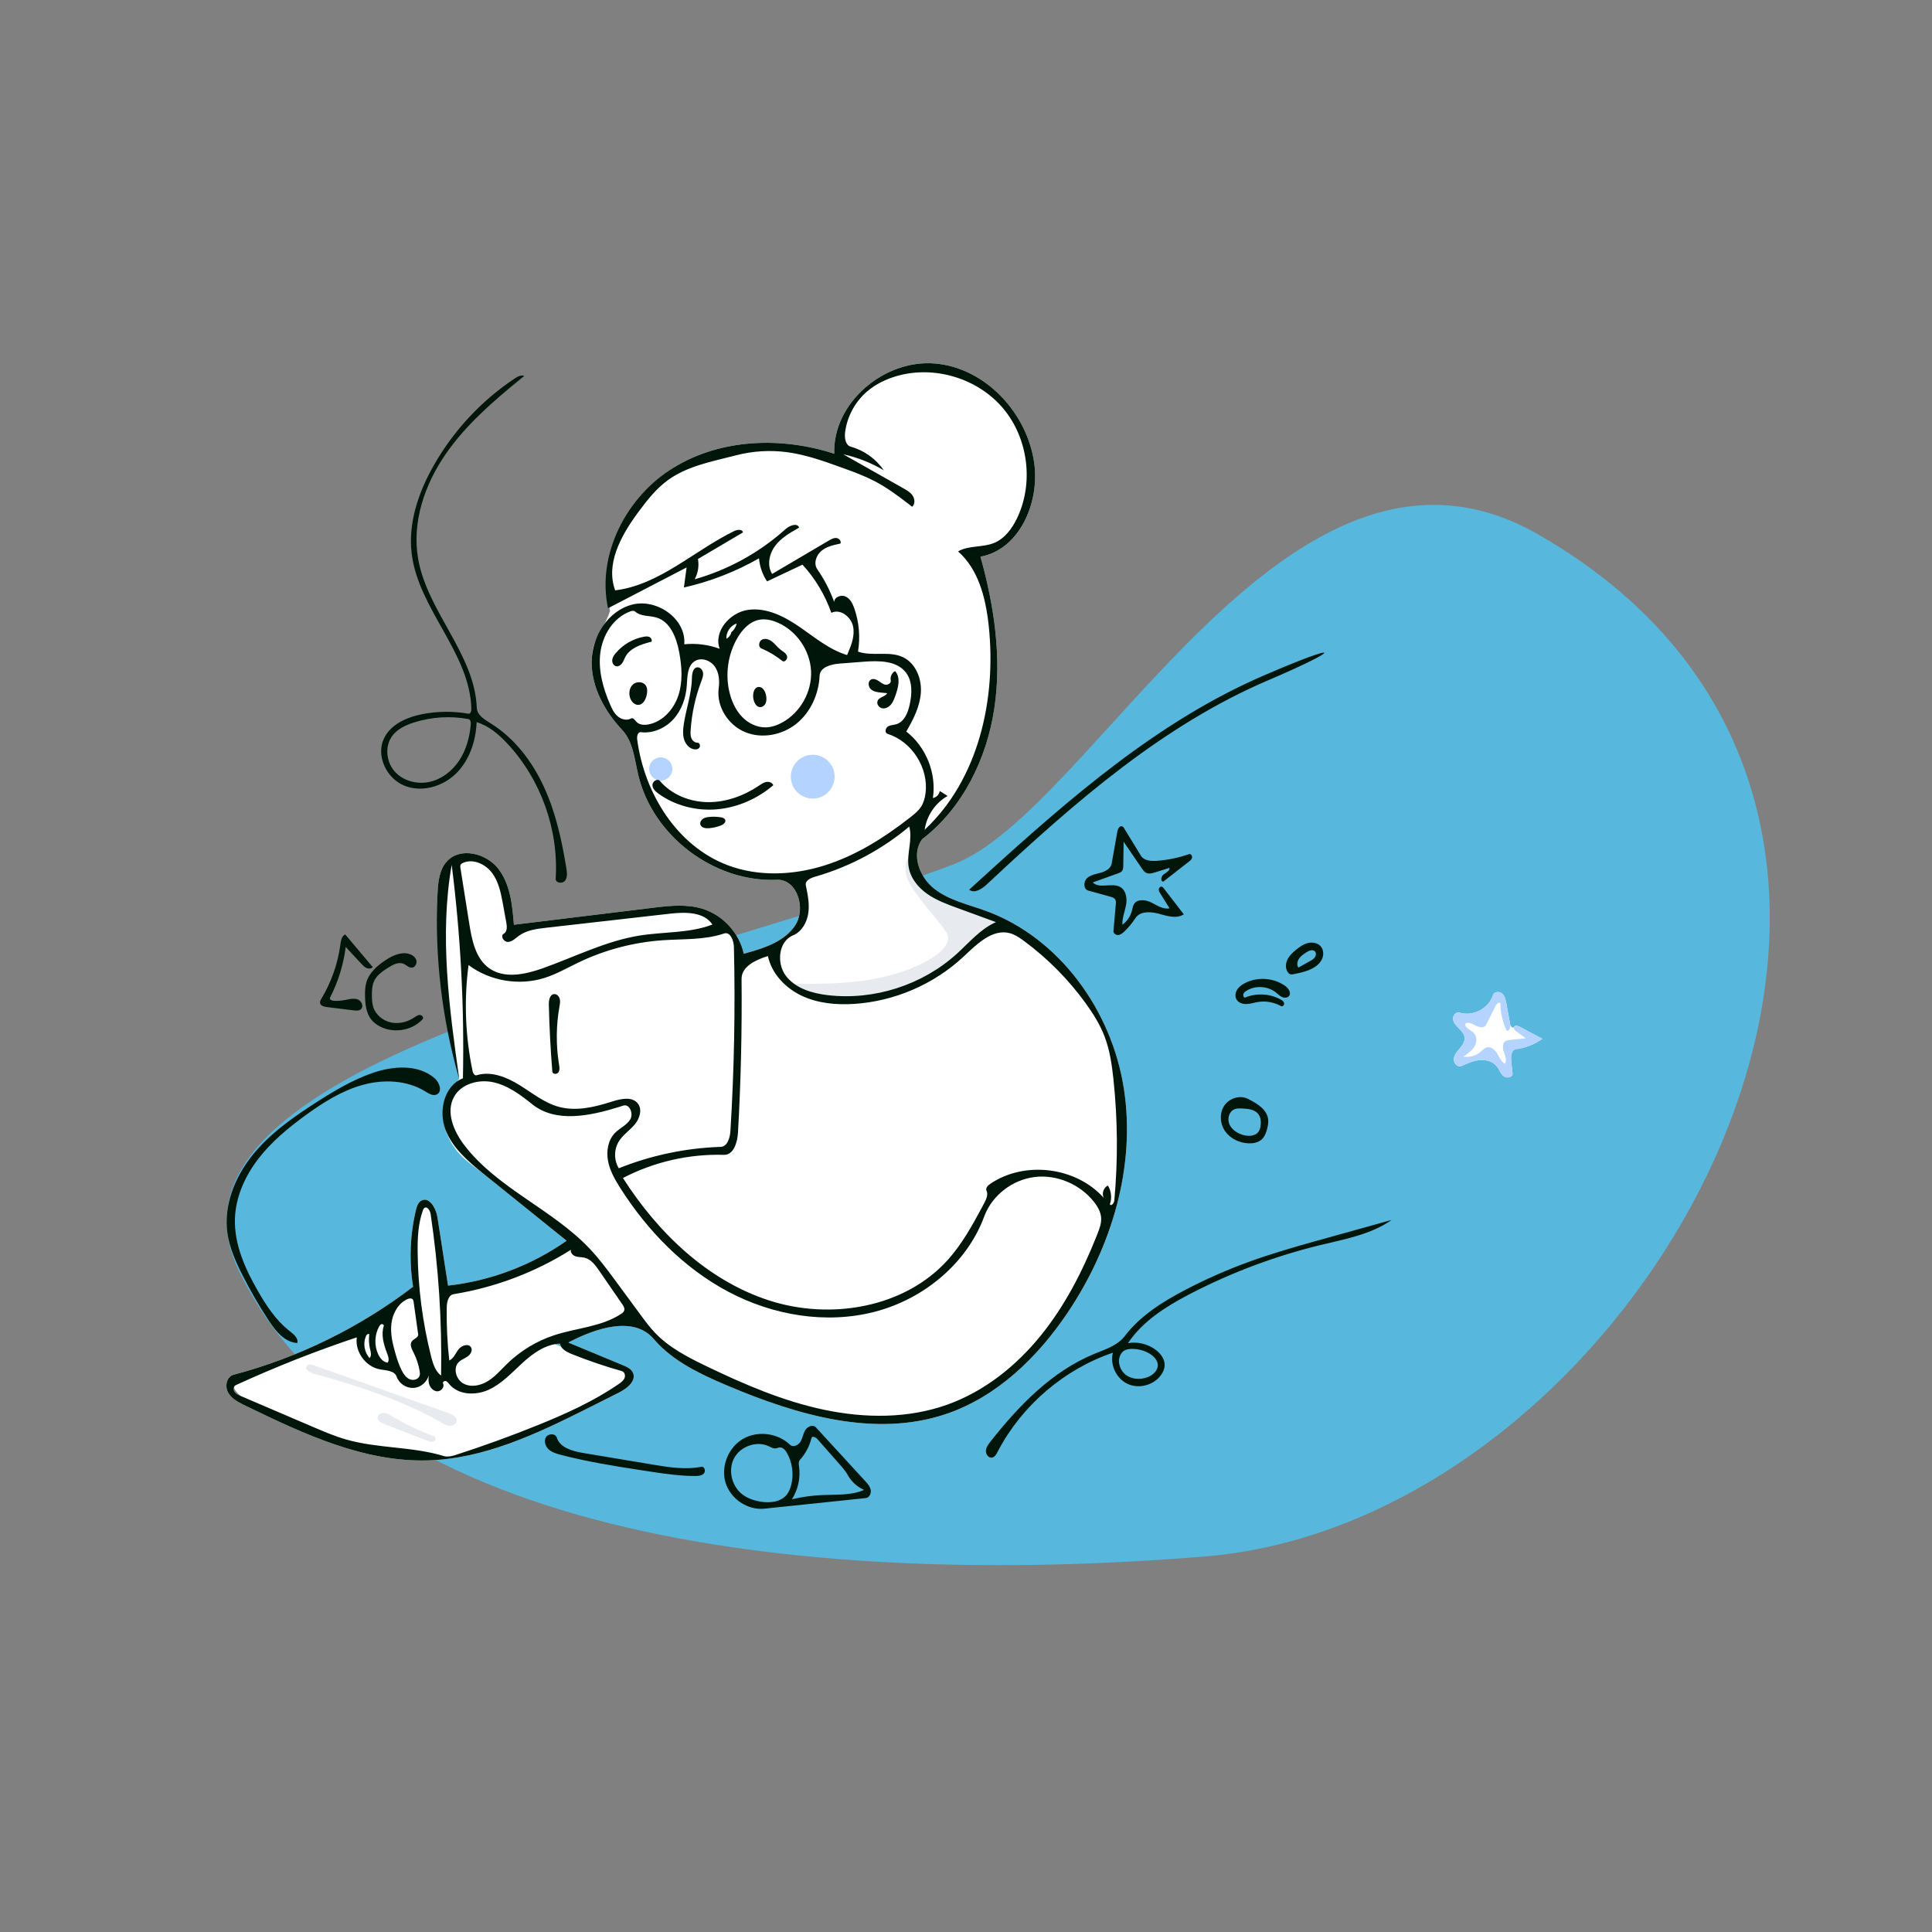 <svg width="750" height="750" viewBox="0 0 750 750" fill="none" xmlns="http://www.w3.org/2000/svg">
<rect x="0" y="0" width="750" height="750" fill="#808080" stroke="none"/>
<path fill-rule="evenodd" clip-rule="evenodd" d="M597.177 207.491C500.256 151.873 424.687 315.131 369.799 335.683C259.179 377.103 53.713 413.128 92.898 493.654C146.701 604.223 333.905 615.255 467.778 604.223C641.906 589.873 787.732 316.84 597.177 207.491Z" fill="#57B7DD"/>
<path fill-rule="evenodd" clip-rule="evenodd" d="M583.123 385.7C584.122 386.581 584.461 387.96 584.711 389.28L586.23 397.565C586.441 398.717 587.408 399.262 587.78 398.606C588.174 397.912 589.226 398.2 589.931 398.575L598.732 403.259C595.738 405.408 592.205 406.801 588.549 407.273C586.747 407.505 586.456 409.974 586.647 411.781L587.169 416.697C587.331 418.228 584.921 418.749 583.717 417.788C582.514 416.827 582.057 415.218 581.109 414.004C579.576 412.044 576.868 411.313 574.39 411.54C571.912 411.767 569.592 412.806 567.324 413.83C565.862 414.491 564.254 412.741 564.368 411.141C564.469 409.729 565.372 408.545 566.293 407.444L566.661 407.007C567.694 405.78 568.727 404.326 568.553 402.731C568.407 401.403 567.459 400.334 566.508 399.379L565.952 398.82C565.07 397.919 564.233 396.917 564.078 395.685C563.902 394.277 565.187 392.655 566.538 393.092C571.74 394.773 578.003 391.495 579.586 386.263C579.997 384.903 582.058 384.76 583.123 385.7Z" fill="white"/>
<path fill-rule="evenodd" clip-rule="evenodd" d="M583.123 385.7C584.122 386.581 584.461 387.96 584.711 389.28L586.23 397.565C586.441 398.717 585.977 400.5 584.877 400.097C583.311 396.776 582.478 393.112 582.454 389.441C581.857 388.867 580.967 389.721 580.596 390.461L576.882 397.861C576.228 399.164 574.275 398.876 572.987 398.195L572.296 397.83C571.178 397.25 569.96 396.736 568.9 397.308C568.359 398.928 570.765 399.736 572.013 400.903C573.438 402.234 573.354 404.626 572.357 406.303C571.361 407.979 569.677 409.11 568.049 410.183C570.388 410.569 572.883 409.885 574.7 408.361C575.52 407.672 576.272 406.788 577.32 406.569C578.942 406.23 580.4 407.636 581.242 409.064C582.084 410.491 582.75 412.162 584.189 412.986C584.909 411.851 584.524 410.427 584.071 409.115L583.855 408.503C583.334 407.037 583.1 405.094 584.377 404.204C584.857 403.869 585.453 403.771 586.039 403.707L592.317 403.079L588.7 400.444C588.091 400 587.408 399.262 587.78 398.606C588.174 397.912 589.226 398.2 589.931 398.575L598.732 403.259C595.738 405.408 592.205 406.801 588.549 407.273C586.747 407.505 586.456 409.974 586.647 411.781L587.169 416.697C587.331 418.228 584.921 418.749 583.717 417.788C582.514 416.827 582.057 415.218 581.109 414.004C579.576 412.044 576.868 411.313 574.39 411.54C571.912 411.767 569.592 412.806 567.324 413.83C565.862 414.491 564.254 412.741 564.368 411.141C564.469 409.729 565.372 408.545 566.293 407.444L566.661 407.007C567.694 405.78 568.727 404.326 568.553 402.731C568.407 401.403 567.459 400.334 566.508 399.379L565.952 398.82C565.07 397.919 564.233 396.917 564.078 395.685C563.902 394.277 565.187 392.655 566.538 393.092C571.74 394.773 578.003 391.495 579.586 386.263C579.997 384.903 582.058 384.76 583.123 385.7Z" fill="#B5D3FF"/>
<path fill-rule="evenodd" clip-rule="evenodd" d="M236.824 237.128C233.058 220.389 243.319 192.605 261.653 181.433C279.987 170.262 303.439 169.496 323.857 176.13C323.206 156.405 343.21 139.479 362.879 141.109C382.547 142.738 398.866 160.397 401.509 179.955C403.568 195.194 395.745 213.346 380.617 216.107C385.964 235.213 388.938 255.315 386.003 274.937C383.068 294.559 373.73 313.727 357.971 325.781C353.62 331.633 356.906 340.462 362.634 344.975C368.362 349.489 375.775 351.076 382.629 353.567C411.347 364.004 431.566 392.337 436.279 422.528C440.992 452.718 431.579 484.029 414.566 509.411C402.914 526.796 387.062 542.236 367.229 548.922C339.392 558.307 308.87 549.169 281.839 537.666C271.535 533.281 261.042 528.298 253.768 519.783C245.97 510.655 231.233 515.585 220.605 521.168C227.672 524.1 234.739 527.032 241.805 529.964C243.324 530.594 244.971 531.343 245.675 532.828C247.157 535.955 243.506 538.964 240.415 540.521C237.094 542.193 233.772 543.866 230.451 545.538C210.064 555.804 188.832 566.293 166.015 566.927C141.069 567.621 117.505 556.471 95.055 545.574C92.559 544.363 89.914 543.014 88.557 540.595C87.2 538.176 87.959 534.403 90.64 533.694C115.826 527.033 139.671 515.343 160.362 499.513C158.779 489.658 159.152 479.493 161.453 469.781C161.786 468.377 162.264 466.836 163.516 466.117C166.594 464.349 169.267 469.007 169.811 472.514C171.183 481.368 172.556 490.221 173.929 499.074C190.41 497.251 206.406 491.197 219.965 481.65C209.39 473.134 198.815 464.617 188.24 456.101C182.138 451.187 176.249 448.248 172.953 438.626C170.756 432.211 172.53 425.622 178.273 418.857C171.862 386.907 169.056 362.822 169.857 346.603C170.071 342.274 170.555 337.6 173.469 334.391C178.613 328.727 188.713 331.17 193.408 337.211C198.103 343.253 198.889 351.36 199.496 358.987C217.373 356.803 235.25 354.619 253.126 352.435C259.667 351.636 266.44 350.855 272.735 352.802C280.633 355.244 286.976 362.161 288.726 370.24C296.27 368.201 304.486 365.69 308.746 359.139C313.007 352.589 309.398 341.195 301.591 341.533C277.171 342.589 253.288 324.468 247.73 300.665C246.316 294.611 245.767 287.884 241.517 283.347C234.782 276.157 229.651 266.888 229.684 257.037C229.717 247.186 233.844 246.011 236.824 237.128ZM91.053 540.293C91.603 541.115 92.562 541.545 93.471 541.934C102.797 545.925 112.122 549.916 121.448 553.907C125.691 555.723 129.948 557.544 134.385 558.813C146.761 562.354 160.096 561.491 172.4 565.271C173.893 565.729 175.495 565.256 176.981 564.777C187.713 561.32 198.318 557.472 208.769 553.242C219.703 548.816 230.538 543.934 240.246 537.234C241.129 536.624 242.045 535.947 242.448 534.952C242.851 533.958 242.48 532.575 241.448 532.282C234.896 530.421 228.44 528.226 222.111 525.708C220.077 524.899 217.787 523.745 217.355 521.599C211.78 521.823 206.905 525.339 202.793 529.11C198.681 532.881 194.818 537.139 189.751 539.475C184.684 541.811 177.884 541.609 174.373 537.273C173.999 536.809 173.622 536.277 173.046 536.126C172.469 535.975 171.729 536.549 171.997 537.081C172.693 538.459 171.199 540.201 169.658 540.105C168.117 540.009 166.913 538.606 166.534 537.11C166.155 535.614 164.096 538.287 161.113 538.732C158.13 539.176 154.965 537.262 153.974 534.413C153.158 532.066 149.956 532.024 147.509 531.585C141.946 530.586 137.722 524.757 138.505 519.159C122.517 524.491 106.82 530.692 91.504 537.725C90.606 538.138 90.503 539.472 91.053 540.293Z" fill="white"/>
<path d="M315.5 310C320.194 310 324 306.194 324 301.5C324 296.806 320.194 293 315.5 293C310.806 293 307 296.806 307 301.5C307 306.194 310.806 310 315.5 310Z" fill="#B5D3FF"/>
<path d="M256.5 303C258.985 303 261 300.985 261 298.5C261 296.015 258.985 294 256.5 294C254.015 294 252 296.015 252 298.5C252 300.985 254.015 303 256.5 303Z" fill="#B5D3FF"/>
<path fill-rule="evenodd" clip-rule="evenodd" d="M356.091 335.614C356.87 339.655 359.184 343.569 362.264 345.996C367.992 350.51 380.867 355.157 387.721 357.648C388.345 357.875 384.828 359.861 380.288 364.253C367.998 376.142 341.125 397.433 314.872 386.733C311.804 385.483 309.238 384.043 307.148 382.517C305.222 381.111 322.897 383.137 339.421 380.004C356.035 376.854 371.493 368.532 367.355 361.935C363.466 355.733 352.529 345.23 351.676 339.052C350.539 330.821 355.422 332.142 356.091 335.614Z" fill="#E7EAEE"/>
<path fill-rule="evenodd" clip-rule="evenodd" d="M90.716 537.955C90.716 534.658 101.113 531.99 118.886 525.304C131.111 520.706 154.938 507.401 166.662 506.781C174.463 506.369 205.637 517.781 225.983 525.978C236.213 530.1 244.104 532.681 244.104 534.004C244.104 536.659 222.383 549.481 200.183 557.908C189.347 562.022 179.18 565.706 169.857 565.457C141.432 564.698 90.716 546.303 90.716 537.955Z" fill="white"/>
<path fill-rule="evenodd" clip-rule="evenodd" d="M492.282 264.093C451.521 281.503 417.47 311.25 385.026 341.501L383.041 343.354C381.149 345.123 378.276 346.972 376.233 345.378L382.538 339.639C415.524 309.67 449.629 279.953 490.442 262.297C521.821 248.722 521.487 251.62 492.282 264.093ZM316.707 554.077L335.828 574.905C336.765 575.925 337.741 577.021 338.003 578.381C338.266 579.742 337.477 581.403 336.099 581.547L296.73 585.664C290.191 586.348 283.523 581.814 281.64 575.514C279.757 569.215 282.77 561.836 288.466 558.551C294.161 555.266 301.973 556.302 306.7 560.871C307.871 562.003 309.928 561.041 310.759 559.641C311.591 558.241 311.77 556.523 312.629 555.14C313.488 553.756 315.606 552.877 316.707 554.077ZM284.96 566.099C282.518 570.732 284.062 577.008 288.241 580.165C290.288 581.711 292.802 582.541 295.336 582.95C298.914 583.527 303.066 583.09 305.366 580.289C306.206 579.266 306.721 578.013 307.072 576.737C308.242 572.491 307.647 567.787 305.458 563.965C304.862 562.925 303.946 561.839 302.748 561.891C302.179 561.915 301.65 562.203 301.083 562.262C300.14 562.359 299.267 561.82 298.407 561.42C293.66 559.209 287.401 561.466 284.96 566.099ZM315.009 558.255C314.257 561.389 312.702 564.328 310.532 566.711C309.921 567.383 310.07 568.42 310.194 569.319C310.797 573.699 309.8 578.281 307.432 582.014C311.313 581.095 315.282 580.546 319.267 580.376C324.73 580.144 330.429 580.582 335.436 578.384C332.761 577.22 330.491 575.15 329.086 572.593C328.26 571.089 327.117 569.788 325.984 568.501L317.278 558.607C316.649 557.892 315.231 557.329 315.009 558.255ZM216.138 558.067C217.386 561.965 222.082 563.302 226.15 564.004L253.297 568.537C259.575 569.585 266.018 570.632 272.26 569.394C273.438 569.16 274.061 571.031 273.284 571.946C272.507 572.861 271.155 572.97 269.954 572.974C264.515 572.992 259.108 572.269 253.725 571.46L247.992 570.586C237.845 569.027 227.702 567.366 217.77 564.782C216.07 564.339 214.308 563.834 213.007 562.653C211.706 561.473 211.029 559.412 211.944 557.913C212.86 556.414 215.602 556.394 216.138 558.067ZM362.879 141.109C382.547 142.738 398.866 160.397 401.509 179.955C403.568 195.194 395.745 213.346 380.617 216.107C385.964 235.213 388.938 255.315 386.003 274.937C383.068 294.559 373.73 313.727 357.971 325.781C353.62 331.633 356.906 340.462 362.634 344.975C368.362 349.489 375.775 351.076 382.629 353.567C411.347 364.004 431.566 392.337 436.279 422.528C440.992 452.718 431.579 484.029 414.566 509.411C402.914 526.796 387.062 542.236 367.229 548.922C339.67 558.213 309.48 549.35 282.651 538.01L281.839 537.666C271.75 533.372 261.479 528.505 254.227 520.311L253.768 519.783C245.97 510.655 231.233 515.585 220.605 521.168L241.805 529.964C243.324 530.594 244.971 531.343 245.675 532.828C247.157 535.955 243.506 538.964 240.415 540.521L227.967 546.787C208.34 556.639 187.907 566.319 166.015 566.927C141.359 567.612 118.053 556.728 95.838 545.954L94.428 545.268C92.127 544.131 89.801 542.813 88.557 540.595C87.2 538.176 87.959 534.403 90.64 533.694C115.826 527.033 139.671 515.343 160.362 499.513C158.779 489.658 159.152 479.493 161.453 469.781L161.57 469.309C161.902 468.044 162.403 466.757 163.516 466.117C166.594 464.349 169.267 469.007 169.811 472.514L173.929 499.074C190.41 497.251 206.406 491.197 219.965 481.65L187.387 455.413C181.555 450.694 175.649 445.592 172.953 438.626C170.126 431.319 172.401 421.415 179.707 418.588C180.283 390.911 178.825 363.192 175.346 335.729C170.536 363.158 174.402 391.28 178.273 418.857C171.635 395.882 168.761 371.823 169.796 347.93L169.857 346.603C170.071 342.274 170.555 337.6 173.469 334.391C178.613 328.727 188.713 331.17 193.408 337.211C198.103 343.253 198.889 351.36 199.496 358.987L254.355 352.286C260.512 351.549 266.833 350.977 272.735 352.802C280.633 355.244 286.976 362.161 288.726 370.24L290.013 369.889C297.187 367.904 304.728 365.319 308.746 359.139C312.961 352.658 309.474 341.437 301.839 341.526L301.591 341.533C277.171 342.589 253.288 324.468 247.73 300.665C246.316 294.611 245.767 287.884 241.517 283.347C234.782 276.157 229.651 266.888 229.684 257.037C229.717 247.186 235.998 237.027 245.564 234.672C255.129 232.317 266.45 240.298 265.625 250.114C270.265 249.642 275.012 250.246 279.387 251.865C276.892 245.139 283.359 237.715 290.466 236.739C297.573 235.763 304.498 239.313 310.408 243.379C316.319 247.445 321.966 252.232 328.837 254.292L329.154 253.559C330.574 250.244 331.882 246.703 331.166 243.197C330.398 239.433 326.156 236.177 322.722 237.901C320.311 230.994 316.475 224.588 311.525 219.202L297.767 225.688C295.994 223.033 294.908 219.924 294.643 216.743C285.559 221.934 275.699 225.766 265.493 228.07L266.537 220.278L236.038 236.119C231.535 215.127 243.319 192.605 261.653 181.433C279.987 170.262 303.439 169.496 323.857 176.13C323.206 156.405 343.21 139.479 362.879 141.109ZM512.922 483.25C495.351 487.49 478.294 493.857 462.243 502.166L461.082 502.772C452.187 507.458 443.457 513.073 437.882 521.404C441.647 520.752 445.666 521.733 448.707 524.047C450.628 525.509 452.232 527.701 452.118 530.111C452.058 531.361 451.539 532.553 450.839 533.59C448.104 537.642 442.314 539.288 437.857 537.279C433.4 535.271 430.797 529.843 432.021 525.11C413.112 531.565 396.857 545.455 387.512 563.113L387.199 563.709C386.739 564.598 386.176 565.593 385.2 565.814C383.857 566.118 382.662 564.619 382.723 563.244C382.785 561.869 383.666 560.684 384.518 559.603C395.536 545.611 408.414 532.293 424.893 525.54L426.134 525.041C430.022 523.499 434.091 521.985 436.601 518.696C442.69 510.719 451.456 505.244 460.357 500.609C468.324 496.461 476.565 492.841 485.008 489.778C493.481 486.705 502.144 484.198 510.826 481.769L540.236 473.58C532.282 479.171 522.373 480.97 512.922 483.25ZM138.505 519.159C122.517 524.491 106.82 530.692 91.504 537.725C90.606 538.138 90.503 539.472 91.053 540.293C91.603 541.115 92.562 541.545 93.471 541.934L121.448 553.907C125.691 555.723 129.948 557.544 134.385 558.813C146.761 562.354 160.096 561.491 172.4 565.271C173.893 565.729 175.495 565.256 176.981 564.777C187.713 561.32 198.318 557.472 208.769 553.242C219.703 548.816 230.538 543.934 240.246 537.234C241.129 536.624 242.045 535.947 242.448 534.952C242.851 533.958 242.48 532.575 241.448 532.282C234.896 530.421 228.44 528.226 222.111 525.708L221.672 525.529C219.759 524.729 217.756 523.592 217.355 521.599C211.78 521.823 206.905 525.339 202.793 529.11C198.681 532.881 194.818 537.139 189.751 539.475C184.684 541.811 177.884 541.609 174.373 537.273L174.147 536.99C173.84 536.612 173.507 536.246 173.046 536.126C172.469 535.975 171.729 536.549 171.997 537.081C172.693 538.459 171.199 540.201 169.658 540.105C168.117 540.009 166.913 538.606 166.534 537.11C166.29 536.148 166.311 535.154 166.428 534.162L166.457 533.918C165.772 536.344 163.625 538.357 161.113 538.732C158.13 539.176 154.965 537.262 153.974 534.413C153.158 532.066 149.956 532.024 147.509 531.585C141.946 530.586 137.722 524.757 138.505 519.159ZM176.286 425.731C172.991 431.593 176.052 439.011 180.111 444.373C192.84 461.186 214.16 469.255 228.707 484.522C232.362 488.358 235.548 492.608 238.693 496.875L248.579 510.301C250.396 512.769 252.219 515.244 254.339 517.457C259.868 523.226 267.147 526.948 274.347 530.413C288.956 537.442 303.985 543.902 319.846 547.257C335.707 550.613 352.56 550.727 367.821 545.255C382.105 540.134 394.413 530.311 403.975 518.529C413.31 507.028 420.162 493.696 425.654 479.933L426.053 478.925C426.843 476.918 427.62 474.818 427.456 472.667C427.282 470.392 426.07 468.324 424.656 466.534C419.262 459.711 410.248 455.852 401.616 456.918C393.119 457.968 385.339 463.864 382.226 471.831L382.082 472.212C375.317 490.549 358.473 504.34 339.551 509.234C320.629 514.127 300.048 510.621 282.777 501.473C265.505 492.324 251.412 477.843 240.904 461.363L240.331 460.454C238.432 457.407 236.706 454.201 236.038 450.686C235.303 446.819 236.051 442.47 238.843 439.697C240.687 437.864 243.312 436.789 244.654 434.562C245.996 432.335 244.42 428.402 241.945 429.197L240.294 429.72C228.918 433.259 215.72 436.005 206.568 428.64L205.688 427.936C201.418 424.543 196.855 421.304 191.55 420.137C185.879 418.889 179.132 420.669 176.286 425.731ZM221.634 485.154C207.835 493.872 192.263 499.77 176.151 502.38C174.024 502.725 173.452 505.483 173.419 507.637C173.313 514.485 173.644 521.34 174.411 528.146C176.156 527.324 176.87 525.271 178.06 523.753C179.25 522.235 181.965 521.403 182.885 523.099C183.527 524.283 182.67 525.766 181.575 526.552C180.48 527.337 179.134 527.763 178.157 528.691C175.728 531.001 176.998 535.545 179.957 537.119C182.917 538.694 186.66 537.872 189.498 536.087C192.335 534.301 194.527 531.684 196.933 529.35C202.079 524.357 208.372 520.555 215.186 518.323C223.835 515.49 233.467 515.069 241.076 510.075C241.589 509.739 242.119 509.344 242.313 508.762C242.577 507.968 242.13 507.143 241.656 506.436L232.551 493.216C231.101 491.11 229.432 488.848 226.947 488.245C225.811 487.97 224.6 488.076 223.485 487.724C222.37 487.373 221.319 486.28 221.634 485.154ZM158.068 504.358C154.519 506.015 152.418 509.912 151.95 513.802C151.483 517.692 152.401 521.608 153.491 525.371C154.161 527.68 154.903 529.983 156.01 532.118C156.716 533.479 157.651 534.837 159.065 535.429C160.48 536.021 162.443 535.489 162.903 534.026C163.092 533.423 163.007 532.772 162.898 532.15C162.486 529.812 161.746 527.532 160.709 525.396L160.274 524.531C159.65 523.282 159.062 521.81 159.864 520.72C160.63 519.679 162.513 519.249 162.333 517.97L160.575 505.473C160.524 505.108 160.464 504.722 160.226 504.44C159.727 503.846 158.772 504.03 158.068 504.358ZM439.504 523.633C438.332 523.628 437.098 523.79 436.157 524.488C435.607 524.897 435.19 525.469 434.898 526.089C433.661 528.712 434.802 532.083 437.146 533.791C439.49 535.499 442.737 535.659 445.451 534.636C447.526 533.853 449.522 532.081 449.452 529.865C449.398 528.116 448.07 526.656 446.606 525.698C444.514 524.329 442.003 523.644 439.504 523.633ZM164.729 468.945C164.429 469.168 164.28 469.536 164.154 469.888C162.308 475.009 162.082 480.561 162.133 486.005C162.26 499.654 164.014 513.288 167.345 526.525L167.51 527.169C168.191 529.754 169.122 532.405 171.23 534.004C171.622 513.026 170.261 492.017 167.166 471.265C166.965 469.919 165.822 468.132 164.729 468.945ZM148.106 514.034C147.665 514.157 147.382 514.577 147.162 514.979C145.362 518.263 145.241 522.413 146.845 525.798C147.565 527.315 148.799 528.79 150.467 528.976C151.148 528.129 150.837 526.908 150.456 525.871L150.126 524.992C148.901 521.672 147.896 518.078 148.976 514.74C149.117 514.305 148.546 513.91 148.106 514.034ZM142.101 518.584C140.838 521.39 141.401 524.922 143.472 527.197C144.328 526.323 143.951 524.891 143.659 523.703C143.202 521.845 143.099 519.9 143.357 518.003C143.038 517.536 142.333 518.068 142.101 518.584ZM168.708 418.558C170.621 420.206 171.838 423.763 169.565 424.865C168.11 425.571 166.46 424.539 165.085 423.686C157.941 419.253 148.807 418.926 140.707 421.181C132.608 423.436 125.367 428.03 118.571 432.979C111.804 437.908 105.279 443.317 100.19 449.965C95.101 456.614 91.502 464.625 91.206 472.992C90.852 483.018 95.184 492.603 100.193 501.296C103.385 506.836 106.985 512.298 111.94 516.321L112.959 517.126C114.365 518.255 115.808 519.654 115.45 521.352C110.592 521.132 107.067 516.787 104.392 512.726C100.588 506.953 97.121 500.957 94.014 494.781C91.43 489.645 89.068 484.294 88.283 478.599C86.807 467.888 91.155 456.997 97.915 448.558C104.674 440.118 113.669 433.785 122.767 427.943C129.678 423.506 136.79 419.25 144.548 416.554C152.549 413.773 162.29 413.031 168.708 418.558ZM374.024 371.382C362.519 382.121 347.227 388.717 331.521 389.717C324.58 390.158 317.413 389.495 311.132 386.506C304.851 383.518 299.561 377.946 298.101 371.146L297.579 371.307C293.033 372.745 287.829 375.348 287.874 380.033C288.069 399.902 287.606 419.778 286.488 439.617C286.274 443.424 284.824 448.421 281.013 448.309C267.472 447.911 253.842 451.038 241.829 457.298C255.351 478.504 274.581 497.044 298.502 504.811C322.422 512.579 351.272 507.725 368.035 488.975C373.408 482.965 377.363 475.86 381.171 468.742L382.048 467.099C382.857 465.581 383.682 463.777 382.962 462.214C382.502 461.216 383.493 460.179 384.403 459.563C397.779 450.51 417.695 452.966 428.47 464.998C427.617 463.328 428.393 461.027 430.084 460.215C431.428 462.374 431.712 465.16 430.832 467.547C431.415 468.371 432.483 467.046 432.575 466.041C434.012 450.4 433.899 434.618 432.239 419C431.641 413.368 430.827 407.702 428.812 402.409C427.045 397.767 424.39 393.513 421.48 389.488C414.786 380.229 406.647 372.015 397.449 365.236L396.781 364.75C395.322 363.706 393.787 362.744 392.064 362.275C385.243 360.418 379.191 366.559 374.024 371.382ZM281.088 362.385C273.482 364.944 265.247 364.452 257.242 365.005C245.961 365.785 234.833 368.719 224.634 373.602C220.241 375.705 215.992 378.176 211.346 379.639C201.48 382.746 190.17 380.827 181.881 374.641C180.094 388.284 180.621 402.227 183.433 415.696C183.613 416.561 184.183 417.668 185.028 417.408C190.634 415.686 196.664 418.122 201.649 421.212C206.634 424.302 211.319 428.155 216.981 429.684C223.623 431.478 230.662 429.82 237.236 427.736L237.729 427.579C241.099 426.497 245.457 425.595 247.618 428.398C249.441 430.762 248.29 434.294 246.36 436.572C244.431 438.849 241.814 440.543 240.239 443.079C238.306 446.194 238.296 450.4 240.215 453.524C252.77 448.488 266.21 445.663 279.73 445.217C282.442 445.128 283.393 441.619 283.559 438.911C285.02 415.183 285.468 391.394 284.903 367.628C284.842 365.095 283.489 361.577 281.088 362.385ZM484.373 426.547L484.911 426.817C488.24 428.509 491.784 430.764 492.28 434.41C492.443 435.61 492.238 436.831 491.952 438.008C491.557 439.639 490.955 441.312 489.688 442.411C488.344 443.576 486.456 443.907 484.678 443.838C481.179 443.702 477.676 442.072 475.648 439.215C473.621 436.359 473.295 432.274 475.186 429.326C477.078 426.378 481.235 424.992 484.373 426.547ZM479.182 430.626C477.107 431.492 476.36 434.297 477.226 436.372C478.092 438.446 480.148 439.811 482.284 440.511C484.469 441.226 487.284 441.168 488.586 439.273C489.019 438.642 489.224 437.882 489.344 437.127C489.605 435.481 489.447 433.659 488.387 432.373C487.073 430.781 484.832 430.461 482.739 430.342L482.219 430.316C481.193 430.271 480.129 430.231 479.182 430.626ZM217.287 387.74C217.55 388.735 217.348 389.787 217.169 390.801C215.906 397.943 215.815 405.292 216.897 412.464L217.097 413.734C217.229 414.632 217.283 415.579 216.767 416.302C216.172 417.136 214.504 417.052 214.42 416.031C213.71 407.341 213.255 398.63 213.055 389.913C213.017 388.248 213.452 386.033 215.113 385.906C216.139 385.826 217.025 386.744 217.287 387.74ZM158.85 370.325C160.078 370.695 161.258 371.536 161.613 372.768C161.969 374 161.159 375.557 159.879 375.638C158.687 375.713 157.776 374.626 156.68 374.15C154.713 373.294 152.505 374.489 150.696 375.643L149.775 376.238C148.038 377.381 146.356 378.665 145.402 380.488C144.427 382.354 144.345 384.547 144.375 386.652C144.396 388.115 144.465 389.6 144.917 390.991C145.899 394.011 148.7 396.273 151.807 396.928C154.914 397.583 158.237 396.734 160.865 394.953L161.379 394.603C161.843 394.297 162.33 394.031 162.876 394.004C163.626 393.968 164.448 394.676 164.193 395.383C164.116 395.595 163.959 395.766 163.802 395.928C159.506 400.341 152.088 401.286 146.823 398.09C145.884 397.52 145.009 396.832 144.299 395.993C142.165 393.473 141.767 389.94 141.709 386.638C141.677 384.852 141.721 383.038 142.229 381.325C143.326 377.623 146.427 374.873 149.65 372.746C152.387 370.941 155.71 369.381 158.85 370.325ZM133.995 362.73L144.705 375.448C144.116 376.086 143.084 376.127 142.287 375.781C141.58 375.474 141.016 374.924 140.484 374.359L134.2 367.6C133.343 374.46 131.268 381.165 128.1 387.309C127.792 387.907 128.665 388.412 129.334 388.481C130.969 388.648 132.622 388.462 134.233 388.142L135.064 387.975C136.365 387.716 137.7 387.513 138.913 387.994C140.387 388.578 141.296 390.722 140.114 391.778C139.386 392.429 138.283 392.348 137.314 392.228L126.883 390.938L126.563 390.892C125.533 390.724 124.401 390.32 124.25 389.328C124.159 388.73 124.491 388.158 124.802 387.639C128.515 381.443 130.988 374.508 132.038 367.362L132.197 366.229C132.401 364.838 132.762 363.328 133.995 362.73ZM498.882 382.712C500.174 383.627 501.394 385.422 500.393 386.648C499.766 387.416 498.558 387.435 497.658 387.022C496.757 386.609 496.057 385.869 495.28 385.254C492.093 382.735 487.306 382.47 483.86 384.621C483.37 384.927 482.882 385.308 482.683 385.851C482.484 386.394 482.704 387.123 483.258 387.287C487.657 385.424 492.901 385.684 497.093 387.975C497.699 388.306 498.335 388.746 498.484 389.42C498.633 390.095 497.91 390.903 497.307 390.566C494.571 389.035 491.307 388.471 488.216 388.997C486.775 389.242 485.366 389.716 483.905 389.762C482.444 389.808 480.846 389.321 480.071 388.082C479.355 386.939 479.525 385.396 480.223 384.242C480.921 383.088 482.064 382.27 483.261 381.648C488.13 379.114 494.401 379.541 498.882 382.712ZM352.967 320.879C342.524 329.658 330.253 336.25 317.17 340.115L316.296 340.369C314.598 340.854 312.46 341.929 312.817 343.659L313.037 344.733C313.69 347.96 314.243 351.247 313.778 354.495C313.276 357.997 311.345 361.503 308.15 362.975L307.856 363.103C302.166 365.445 301.367 373.944 305.098 378.836C308.829 383.729 315.299 385.623 321.411 386.33C339.349 388.405 358.069 382.39 371.442 370.256C376.292 365.855 380.632 360.586 386.637 357.972L371.62 352.475C367.569 350.992 363.465 349.482 359.938 346.996C356.412 344.511 353.471 340.893 352.75 336.64C351.867 331.43 354.365 325.976 352.967 320.879ZM179.739 334.966C179.362 335.133 178.977 335.356 178.796 335.726C178.614 336.097 178.675 336.535 178.739 336.943L182.18 358.632C183.194 365.023 184.618 372.106 189.89 375.86C195.664 379.972 203.594 378.361 210.318 376.013L210.677 375.887C223.193 371.441 235.239 365.253 248.358 363.171C257.776 361.676 267.653 362.316 276.559 358.906C273.302 353.989 266.244 354.015 260.341 354.66L212.108 360.142C208.372 360.567 204.447 361.062 201.413 363.283C200.085 364.255 198.828 365.591 197.184 365.659C195.584 365.725 194.193 363.395 195.447 362.538L195.558 362.47C196.933 361.714 196.84 359.74 196.559 358.196L195.1 350.198C194.362 346.23 193.462 342.192 191.088 338.953C188.524 335.455 183.702 333.204 179.739 334.966ZM512.716 367.382C513.879 368.737 513.929 370.815 513.154 372.423C512.379 374.03 510.911 375.213 509.323 376.027C507.407 377.011 505.297 377.523 503.182 377.961L502.125 378.176C501.711 378.259 501.274 378.341 500.874 378.208C500.54 378.097 500.27 377.847 500.051 377.572C498.961 376.204 499 374.186 499.737 372.6C500.475 371.014 501.796 369.781 503.153 368.678C504.54 367.55 506.049 366.487 507.789 366.074C509.528 365.662 511.552 366.026 512.716 367.382ZM507.013 369.762L506.456 370.137C505.624 370.707 504.822 371.33 504.262 372.161C503.579 373.178 503.341 374.596 504.016 375.618L508.49 373.129C509.218 372.723 509.973 372.294 510.446 371.608C510.919 370.921 511.013 369.896 510.429 369.301C509.551 368.408 508.056 369.069 507.013 369.762ZM435.649 320.801C435.962 320.927 436.173 321.21 436.355 321.499L442.909 332.204C444.081 334.117 446.745 334.33 448.983 334.173C453.271 333.871 457.519 332.995 461.577 331.577C462.258 331.34 462.904 332.206 462.757 332.912C462.611 333.618 462.003 334.121 461.435 334.564L451.591 342.237C450.382 342.152 450.725 340.173 451.705 339.46L451.996 339.258C452.94 338.621 454.086 337.991 454.027 336.896L448.338 338.673C447.252 339.013 446.044 339.346 445.011 338.869C444.324 338.552 443.843 337.93 443.408 337.304L436.181 326.755L436.056 335.993C436.046 336.75 436.013 337.572 435.533 338.157C435.191 338.573 434.68 338.796 434.171 338.984L424.199 342.562C426.862 345.225 431.846 342.423 435.033 344.43C437.217 345.805 437.59 348.869 437.118 351.406C436.647 353.942 435.568 356.411 435.708 358.987C437.528 357.667 438.864 355.695 439.417 353.516C439.639 352.637 439.749 351.703 440.238 350.939C441.585 348.836 444.803 349.264 447.033 350.389C449.264 351.514 451.578 353.134 454.018 352.599L450.478 346.939C450.155 346.422 449.82 345.863 449.849 345.255C449.877 344.646 450.455 344.031 451.038 344.208C451.293 344.285 451.484 344.487 451.652 344.699L459.55 354.936C456.776 356.765 453.117 355.613 449.914 354.73L449.439 354.606C446.315 353.833 442.501 353.756 440.776 356.404C439.56 358.27 438.133 359.998 436.531 361.546C435.856 362.198 435.086 362.847 434.154 362.954C433.222 363.061 432.15 362.354 432.233 361.419L433.151 351.067C433.211 350.397 433.256 349.667 432.883 349.108C432.489 348.518 431.748 348.289 431.065 348.1L422.437 345.717C420.561 345.199 420.547 342.279 421.954 340.935C423.361 339.591 425.434 339.309 427.309 338.789C429.184 338.269 431.212 337.165 431.55 335.248L433.74 322.846C433.927 321.785 434.651 320.396 435.649 320.801ZM203.517 145.94L201.924 147.235C191.307 155.886 180.845 164.957 173.059 176.203C164.883 188.012 159.864 202.656 162.298 216.811C165.845 237.438 184.296 253.866 185.085 274.782C185.19 277.56 188.019 279.289 190.386 280.748C199.727 286.504 206.649 295.641 211.217 305.618C215.642 315.283 218.004 325.755 219.722 336.251L219.886 337.267C220.142 338.867 220.329 340.689 219.296 341.938C218.264 343.188 215.609 342.75 215.712 341.133C216.924 322.116 210.012 302.715 197.05 288.747C193.683 285.119 189.771 281.756 185.03 280.335C184.728 287.66 182.261 295.124 177.041 300.271C171.82 305.418 163.584 307.769 156.825 304.929C150.066 302.089 145.932 293.513 148.974 286.843C151.522 281.255 157.85 278.432 163.875 277.242C169.787 276.075 175.915 276.014 181.849 277.064C182.647 277.205 182.995 276.089 182.979 275.278C182.55 253.538 162.454 236.517 159.816 214.933C158.374 203.138 162.399 191.264 168.24 180.915C175.91 167.324 186.821 155.577 199.81 146.927L200.15 146.706C201.191 146.051 202.404 145.493 203.517 145.94ZM269.685 256.668C266.777 258.538 266.851 262.689 266.611 266.139C266.281 270.87 264.654 275.605 261.482 279.131C258.309 282.656 253.489 284.822 248.783 284.23C247.566 284.077 247.196 285.839 247.355 287.055C250.091 307.907 262.74 328.378 282.4 335.844C294.419 340.409 307.995 339.802 320.249 335.912C332.211 332.114 343.038 325.359 352.933 317.627L353.655 317.06C355.09 315.926 356.533 314.746 357.53 313.213C358.541 311.659 359.039 309.82 359.281 307.982C360.579 298.133 353.998 287.827 344.516 284.863C343.4 284.514 343.658 282.704 344.637 282.065C345.617 281.426 346.877 281.469 347.995 281.128C351.025 280.202 352.418 276.752 353.109 273.661C354.059 269.414 354.326 264.571 351.694 261.105C348.137 256.421 341.221 256.427 335.357 256.876L325.841 257.605C322.557 257.856 318.33 259.014 318.176 262.304C317.844 269.39 314.723 276.448 309.208 280.91C303.693 285.372 295.751 286.915 289.204 284.184C282.76 281.496 278.209 274.482 278.953 267.557L278.993 267.222C279.381 264.292 279.167 261.112 277.451 258.706C275.735 256.301 272.17 255.069 269.685 256.668ZM348.277 145.935C344.034 147.142 339.958 149.087 336.609 151.957C331.927 155.968 328.815 161.765 328.058 167.883C327.789 170.051 328.221 172.846 330.326 173.429C335.469 174.851 340.071 178.15 343.069 182.564C338.207 179.671 332.877 177.566 327.35 176.356L350.711 189.574C352.065 190.34 353.471 191.154 354.322 192.456C355.174 193.758 355.263 195.702 354.093 196.728L352.46 195.457C348.367 192.289 344.183 189.218 339.603 186.821C336.119 184.998 332.443 183.584 328.747 182.237L326.73 181.507C319.887 179.038 312.982 176.554 305.775 175.567C299.086 174.652 292.218 175.058 285.684 176.757L284.395 177.087C275.567 179.321 266.363 181.147 259.064 186.544C254.723 189.755 251.323 194.053 248.095 198.382L247.334 199.415C240.92 208.22 235.059 219.077 238.812 229.18C256.04 227.058 269.462 213.728 285.069 206.13C286.262 205.549 288.229 205.371 288.41 206.685L270.946 217.005C271.431 219.67 270.973 222.497 269.671 224.873C282.431 221.267 294.36 214.757 304.299 205.981L304.93 205.418C306.507 203.999 309.545 202.824 310.216 204.837L309.362 205.314C306.228 207.077 303.11 209.005 300.95 211.86C298.593 214.974 297.654 219.501 299.744 222.801L321.79 209.82C322.686 209.293 323.662 208.747 324.696 208.855C325.73 208.964 326.699 210.077 326.252 211.015L325.502 211.172C323.123 211.677 320.71 212.311 318.857 213.861C316.809 215.574 315.748 218.786 317.27 220.98C320 224.915 322.215 229.207 323.841 233.712C323.877 231.742 326.562 230.735 328.332 231.6C330.102 232.465 331.038 234.417 331.68 236.279C333.515 241.608 334 247.396 333.077 252.956C338.621 254.914 345.123 252.602 350.456 255.078C355.405 257.376 357.827 263.338 357.483 268.784C357.139 274.231 354.565 279.267 351.817 283.981C359.498 289.932 363.601 300.183 362.148 309.79C363.487 309.572 364.619 308.416 364.809 307.072L367.855 308.994C363.09 311.687 359.701 316.685 358.961 322.108C379.894 302.519 386.844 271.471 383.824 242.961L383.706 241.898C382.509 231.602 379.661 220.87 371.918 214.051C376.069 211.657 381.393 212.599 385.835 210.802C390.032 209.104 392.916 205.168 394.864 201.081C401.377 187.419 399.134 170.036 389.367 158.474C379.599 146.912 362.835 141.797 348.277 145.935ZM279.842 317.277C280.503 317.387 281.252 317.61 281.51 318.227C281.923 319.213 280.766 320.114 279.765 320.487C278.311 321.029 276.784 321.376 275.239 321.515C273.942 321.633 272.306 321.382 271.905 320.144C271.642 319.329 272.1 318.414 272.793 317.912C273.486 317.41 274.363 317.24 275.214 317.148C276.753 316.981 278.315 317.025 279.842 317.277ZM256.161 303.149C260.717 308.503 267.844 311.338 274.874 311.394C281.904 311.449 288.801 308.908 294.637 304.988L295.128 304.659C295.869 304.166 296.638 303.703 297.508 303.552C298.57 303.367 299.833 303.813 300.195 304.829C294.09 310.014 286.438 313.438 278.462 314.162C270.486 314.885 262.225 312.839 255.716 308.172C254.542 307.329 253.329 306.221 253.28 304.777C253.232 303.333 255.225 302.049 256.161 303.149ZM160.67 280.471C157.502 281.482 154.314 282.962 152.316 285.62C149.347 289.568 149.866 295.558 153.072 299.315C156.279 303.072 161.701 304.572 166.539 303.574C171.376 302.575 175.576 299.311 178.294 295.187C181.013 291.063 182.344 286.139 182.747 281.216C182.815 280.391 182.665 279.298 181.851 279.147C174.825 277.84 167.478 278.299 160.67 280.471ZM272.925 261.235C273.057 262.37 272.618 263.484 272.214 264.554C269.932 270.596 268.544 276.975 268.107 283.42C268.036 284.464 267.996 285.546 268.378 286.52C268.74 287.44 269.579 288.24 270.552 288.295L270.725 288.296C271.611 288.265 272.031 289.585 271.474 290.274C270.917 290.964 269.871 291.041 269.022 290.788C267.278 290.269 266.028 288.646 265.522 286.898C265.016 285.15 265.145 283.284 265.398 281.482C266.258 275.373 268.488 269.449 268.597 263.281C268.628 261.54 268.984 259.194 270.719 259.055C271.859 258.965 272.793 260.099 272.925 261.235ZM294.603 240.616C290.98 241.362 288.214 244.334 286.335 247.52C282.486 254.047 281.389 262.141 283.363 269.457C284.249 272.742 285.763 275.917 288.14 278.352C290.516 280.787 293.818 282.422 297.22 282.365C299.594 282.326 301.899 281.483 303.961 280.306C310.85 276.376 315.226 268.411 314.85 260.49C314.473 252.568 309.361 245.054 302.131 241.795C299.777 240.734 297.133 240.096 294.603 240.616ZM244.601 237.369C238.128 239.767 233.949 246.489 233.058 253.335C232.167 260.181 234.088 267.105 236.824 273.443C237.562 275.15 238.4 276.885 239.815 278.09C241.23 279.296 243.373 279.836 244.981 278.903C245.729 278.469 246.429 279.485 246.997 280.138C248.128 281.439 250.119 281.549 251.81 281.212C257.381 280.098 261.662 275.231 263.394 269.821C265.069 264.591 264.712 258.931 263.722 253.519L263.618 252.96C262.574 247.503 260.215 241.369 254.902 239.744C252.116 238.892 248.755 239.39 246.602 237.428C246.082 236.954 245.26 237.124 244.601 237.369ZM347.472 260.509C349.662 262.935 348.765 266.702 347.67 269.815L347.581 270.066C347.143 271.287 346.689 272.537 345.851 273.527C345.013 274.517 343.697 275.208 342.427 274.944C341.157 274.679 340.168 273.207 340.701 272.025C341.363 270.557 343.613 270.482 344.425 269.092L342.231 268.885C340.753 268.746 339.162 268.558 338.068 267.556C336.973 266.553 336.835 264.432 338.167 263.775C339.089 263.32 340.2 263.766 341.054 264.34C341.908 264.914 342.725 265.64 343.742 265.796C344.759 265.953 345.996 265.154 345.786 264.147C345.494 262.745 346.214 261.192 347.472 260.509ZM297.389 269.98C297.562 270.944 297.626 271.967 297.265 272.879C296.904 273.79 296.024 274.552 295.045 274.511C293.528 274.448 292.716 272.702 292.451 271.207C292.124 269.36 292.635 266.819 294.506 266.682C296.106 266.564 297.105 268.4 297.389 269.98ZM250.665 266.06C251.421 267.161 251.314 268.632 251.014 269.933C250.63 271.597 249.665 273.454 247.965 273.628C246.431 273.785 245.12 272.412 244.619 270.953C244.006 269.173 244.303 266.999 245.693 265.729C247.083 264.459 249.6 264.508 250.665 266.06ZM252.08 247.274C252.758 247.586 253.236 248.44 252.893 249.103L252.237 249.275C248.503 250.272 244.521 251.659 242.738 255.035C242.31 255.844 242.033 256.737 241.501 257.482C240.968 258.226 240.071 258.818 239.175 258.629C238.155 258.415 237.564 257.24 237.673 256.203C237.782 255.165 238.413 254.261 239.089 253.467C241.838 250.237 245.712 247.984 249.879 247.191C250.613 247.052 251.402 246.962 252.08 247.274ZM299.809 249.139C300.926 250.039 301.775 251.238 302.903 252.123C303.856 252.871 305.061 253.462 305.494 254.593C305.928 255.725 304.624 257.323 303.679 256.565C301.21 254.587 298.47 252.948 295.559 251.71C294.239 251.148 294.539 248.928 295.826 248.295C297.113 247.663 298.693 248.239 299.809 249.139ZM285.978 242.042C283.544 242.845 281.815 245.405 281.98 247.962C282.911 247.486 283.62 246.596 283.876 245.582L283.84 245.48C284.92 244.626 285.69 243.389 285.978 242.042Z" fill="#00160A"/>
<path fill-rule="evenodd" clip-rule="evenodd" d="M148.868 548.467C149.847 548.476 150.747 548.929 151.603 549.428L152.065 549.703C157.307 552.841 162.839 555.496 168.567 557.622C169.354 557.914 169.11 559.236 168.343 559.577C167.575 559.918 166.69 559.614 165.907 559.31L148.991 552.727C147.908 552.306 146.651 551.664 146.557 550.507C146.462 549.353 147.711 548.457 148.868 548.467Z" fill="#E7EAEE"/>
<path fill-rule="evenodd" clip-rule="evenodd" d="M121.9 530.036L174.232 548.6L174.561 548.722C175.944 549.263 177.44 550.188 177.292 551.617C177.171 552.78 175.883 553.531 174.714 553.491C173.725 553.458 172.811 553.019 171.936 552.534L171.463 552.268C164.166 548.13 156.511 544.715 148.659 541.766C139.765 538.424 130.62 535.679 121.46 533.151C120.059 532.764 118.284 531.513 119.087 530.302C119.65 529.453 120.939 529.695 121.9 530.036Z" fill="#E7EAEE"/>
</svg>
